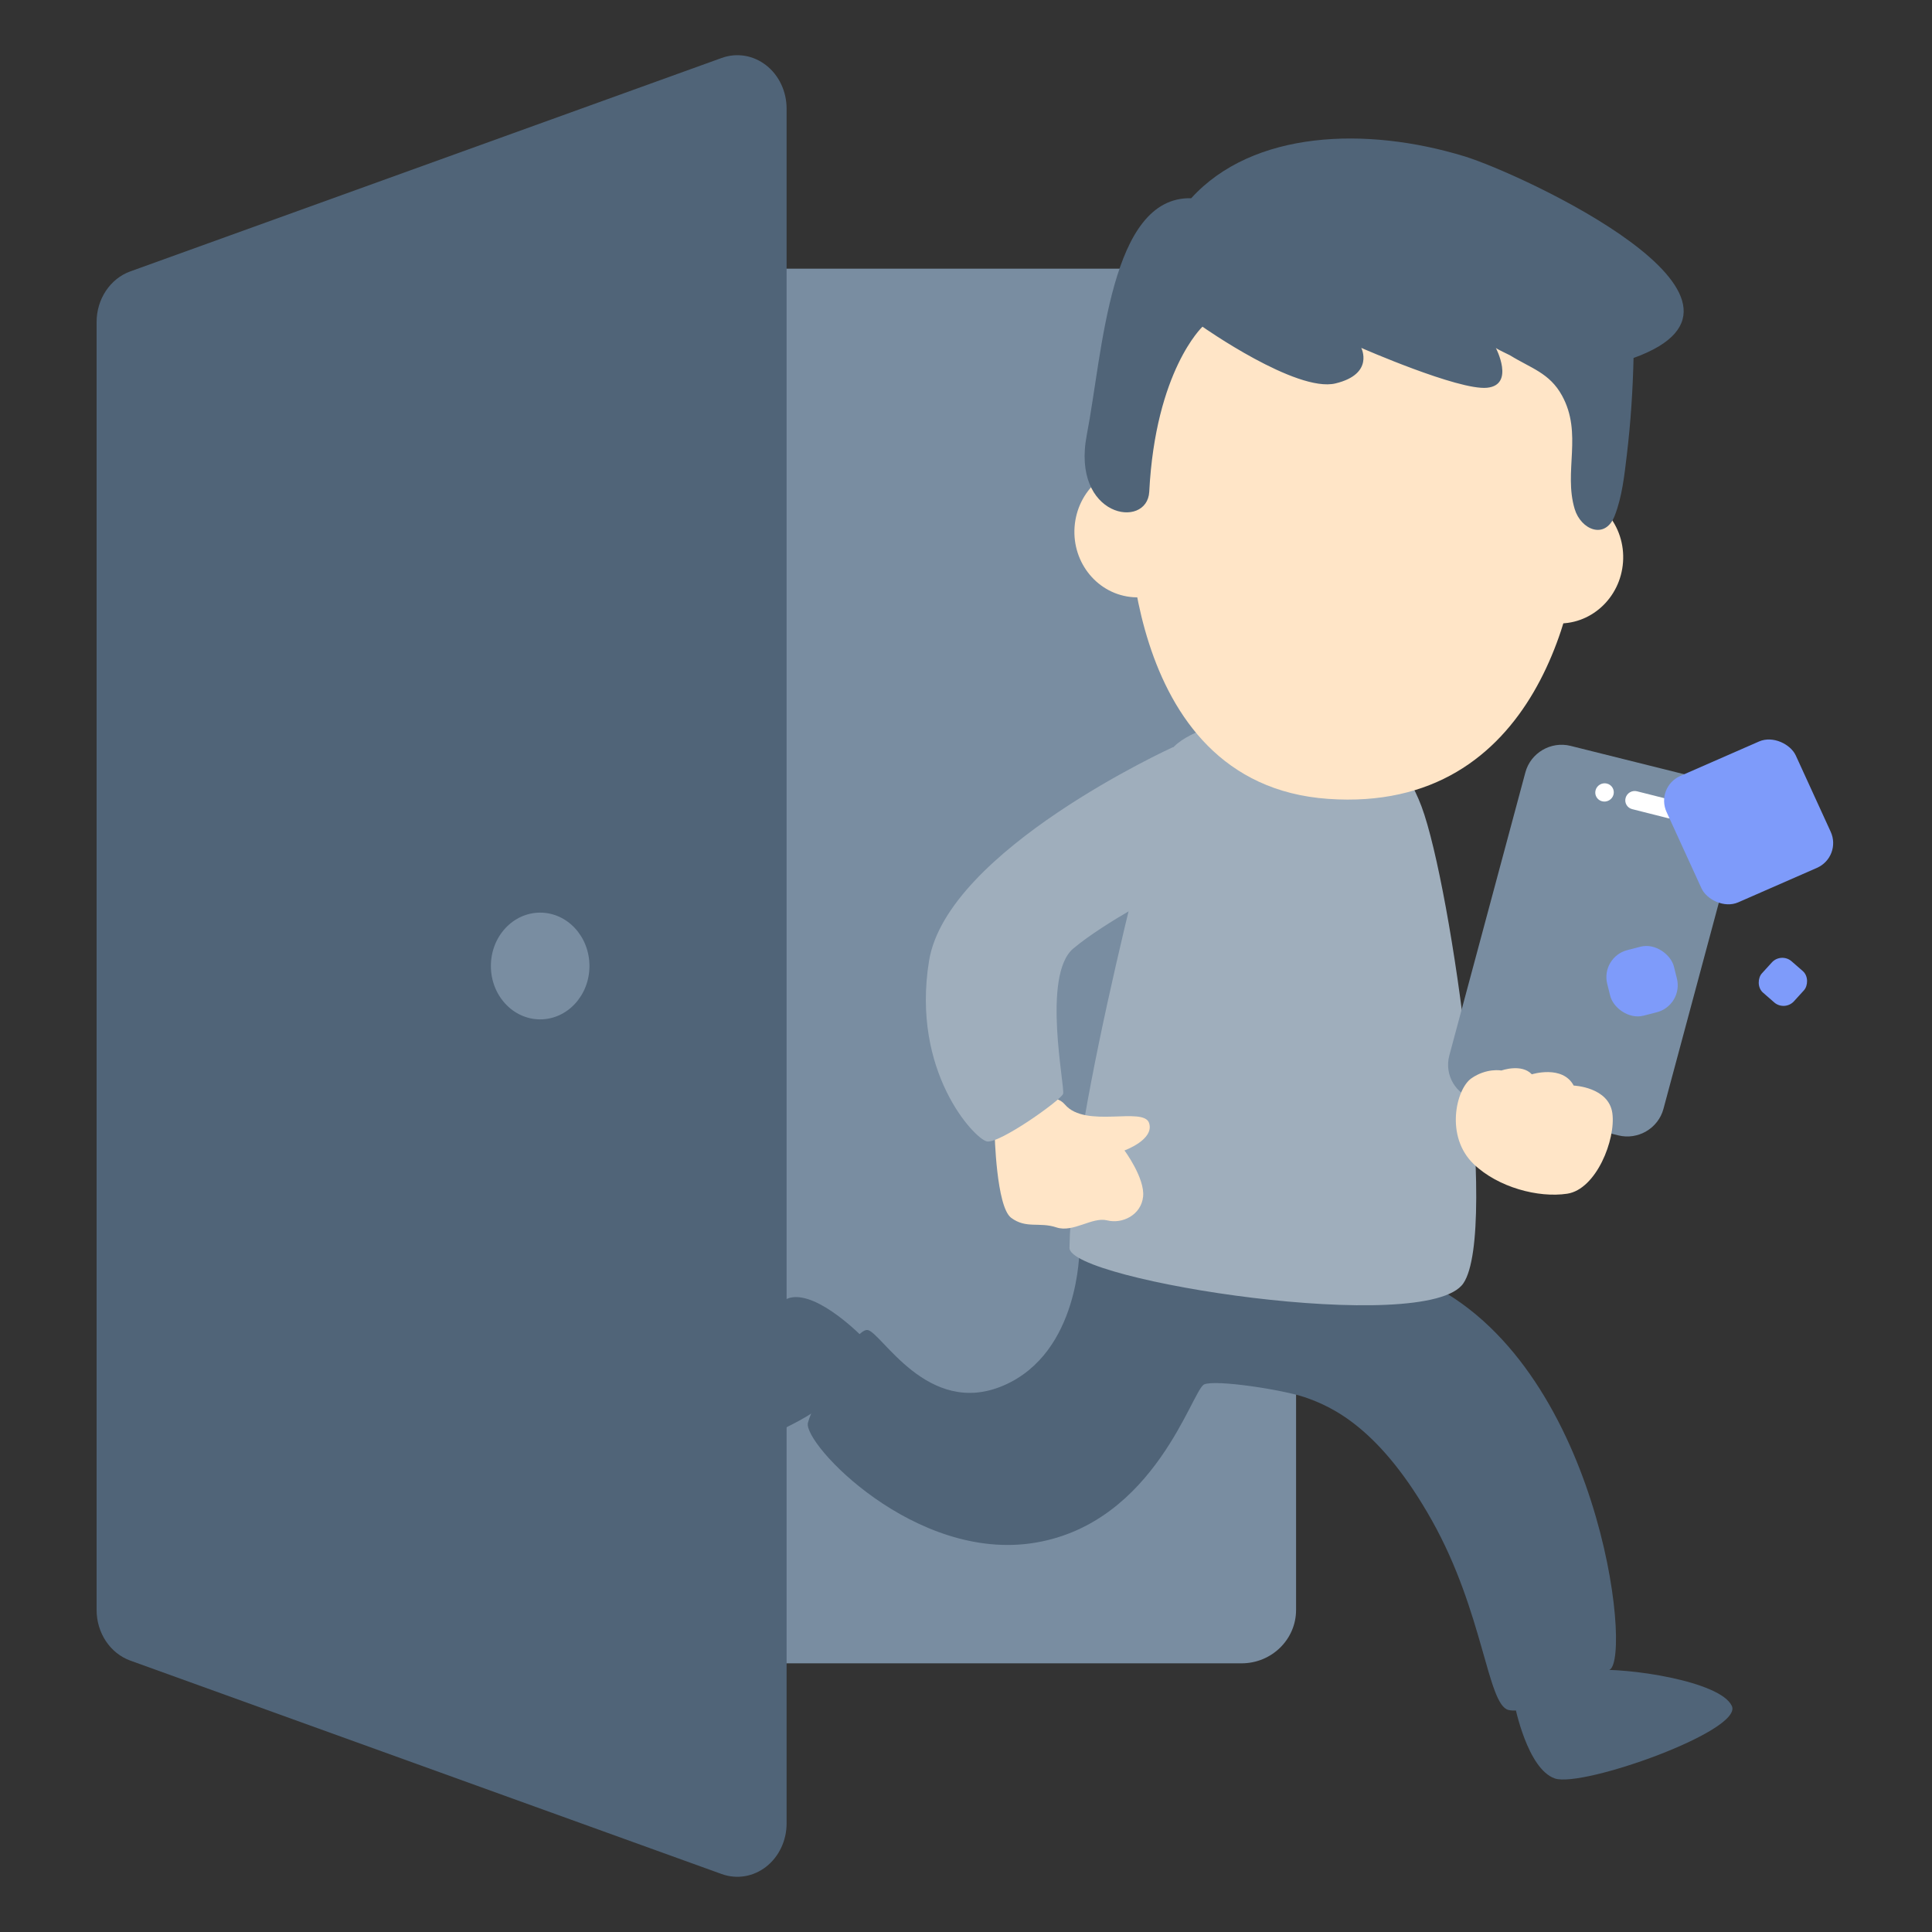 <svg width="1em" height="1em" viewBox="0 0 140 140" fill="none" xmlns="http://www.w3.org/2000/svg">
<rect x="0" y="0" width="140" height="140" fill="#333333" stroke="none"/>
<path d="M89.967 19.469H25.7V120.531H89.967C92.149 120.531 93.918 118.8 93.918 116.664V23.336C93.918 21.2 92.149 19.469 89.967 19.469Z" fill="#798da1"/>
<path d="M109.767 123.582C109.767 123.582 110.673 128.199 112.677 128.876C114.681 129.553 126.327 125.421 125.496 123.621C124.666 121.822 117.897 120.809 115.283 121.026C112.668 121.243 109.767 123.582 109.767 123.582Z" fill="#506478"/>
<path d="M62.611 96.993C62.611 96.993 59.324 93.56 57.265 94.037C55.205 94.514 47.645 104.114 49.328 105.201C51.012 106.289 57.273 103.6 59.359 102.046C61.444 100.493 62.611 96.993 62.611 96.993Z" fill="#506478"/>
<path d="M78.219 90.529C78.219 90.529 78.255 98.017 72.724 100.398C67.194 102.78 63.831 96.444 62.848 96.375C61.865 96.305 58.934 101.599 58.546 103.096C58.158 104.594 66.314 113.252 75.025 111.788C83.736 110.323 86.393 100.67 87.265 100.316C88.136 99.962 92.928 100.7 94.537 101.245C96.605 101.945 100.059 103.565 103.782 110.214C107.505 116.863 107.782 123.525 109.307 123.91C110.832 124.295 115.031 121.984 116.653 120.99C118.276 119.996 115.882 98.732 103.174 92.845C90.466 86.958 78.219 90.529 78.219 90.529Z" fill="#506478"/>
<path d="M97.814 59.269C97.814 59.269 102.226 71.173 105.501 73.043C108.776 74.913 113.653 77.881 113.653 77.881L100.69 79.083L94.822 77.881L93.185 65.993L97.814 59.269Z" fill="#9faebc"/>
<path d="M84.666 54.764C83.975 57.283 77.626 80.716 77.498 90.424C77.466 92.808 103.446 96.844 106.044 92.989C108.642 89.133 105.197 64.29 103.011 58.445C100.824 52.6 95.333 50.927 95.333 50.927C95.333 50.927 85.357 52.245 84.666 54.764Z" fill="#9faebc"/>
<path fill-rule="evenodd" clip-rule="evenodd" d="M113.81 54.049L124.154 56.631C125.58 56.987 126.431 58.427 126.051 59.841L120.54 80.354C120.16 81.768 118.691 82.629 117.265 82.273L106.921 79.691C105.495 79.335 104.644 77.895 105.024 76.481L110.535 55.968C110.915 54.554 112.384 53.693 113.81 54.049Z" fill="#798da1"/>
<path d="M121.226 57.997L118.622 57.34C118.262 57.249 117.893 57.465 117.797 57.822C117.7 58.18 117.913 58.543 118.273 58.633L120.877 59.29C121.237 59.381 121.606 59.165 121.703 58.808C121.799 58.45 121.586 58.087 121.226 57.997Z" fill="#fff"/>
<path d="M116.096 58.065C116.454 58.155 116.822 57.94 116.919 57.586C117.015 57.231 116.803 56.87 116.445 56.781C116.087 56.691 115.719 56.906 115.622 57.261C115.526 57.615 115.738 57.976 116.096 58.065Z" fill="#fff"/>
<path d="M87.034 38.839C86.848 41.468 84.646 43.454 82.115 43.276C79.583 43.097 77.682 40.821 77.867 38.192C78.053 35.562 80.255 33.576 82.787 33.755C85.318 33.933 87.219 36.209 87.034 38.839Z" fill="#FFE5C7"/>
<path d="M117.611 40.729C117.426 43.358 115.223 45.345 112.692 45.166C110.161 44.988 108.26 42.711 108.445 40.082C108.631 37.453 110.833 35.466 113.364 35.645C115.896 35.823 117.797 38.1 117.611 40.729Z" fill="#FFE5C7"/>
<path d="M81.763 36.166C81.763 36.166 80.939 56.81 96.232 57.889C111.525 58.969 114.545 43.081 114.598 37.196C114.652 31.311 112.593 22.057 112.593 22.057L99.82 19.867L88.33 21.265L82.802 24.003L82.178 27.731L81.763 36.166Z" fill="#FFE5C7"/>
<path d="M72.075 82.095C72.075 82.095 72.187 87.44 73.275 88.249C74.363 89.058 75.321 88.531 76.547 88.941C77.773 89.35 79.143 88.158 80.233 88.433C81.323 88.708 82.691 88.05 82.833 86.715C82.976 85.38 81.484 83.365 81.484 83.365C81.484 83.365 83.67 82.58 83.266 81.375C82.862 80.169 78.668 81.792 77.175 80.045C75.682 78.298 72.075 82.095 72.075 82.095Z" fill="#FFE5C7"/>
<path d="M106.8 84.364C104.696 82.361 105.515 78.916 106.617 78.144C107.72 77.371 108.801 77.572 108.801 77.572C108.801 77.572 110.253 77.051 111.003 77.848C111.003 77.848 113.227 77.149 114.036 78.665C114.036 78.665 116.58 78.768 116.838 80.67C117.096 82.573 115.669 86.184 113.566 86.501C111.463 86.817 108.56 86.041 106.8 84.364Z" fill="#FFE5C7"/>
<path d="M86.32 14.364C90.789 9.452 99.002 9.15 106.134 11.332C110.171 12.568 130.056 21.735 118.373 25.941C118.32 28.274 118.167 30.615 117.89 32.931C117.713 34.404 117.551 35.991 117.002 37.386C116.313 39.134 114.56 38.386 114.108 36.887C113.288 34.166 114.706 31.423 113.188 28.663C112.283 27.019 110.938 26.688 109.419 25.746C109.33 25.691 108.394 25.271 108.388 25.196C108.388 25.196 109.806 27.898 107.751 28.099C105.694 28.3 98.643 25.209 98.643 25.209C98.643 25.209 99.611 27.1 96.775 27.784C93.939 28.468 87.137 23.673 87.137 23.673C87.137 23.673 83.732 26.854 83.279 35.629C83.136 38.398 77.595 37.499 78.755 31.502C79.915 25.505 80.424 14.22 86.32 14.364Z" fill="#506478"/>
<path d="M84.995 54.143C84.995 54.143 68.632 61.59 67.323 69.624C66.013 77.657 70.615 82.515 71.509 82.71C72.403 82.906 76.87 79.722 77.035 79.269C77.199 78.815 75.465 70.671 77.778 68.73C80.092 66.789 84.688 64.43 84.688 64.43C87.097 63.894 88.273 59.002 87.488 55.993C87.161 54.738 86.307 54.236 84.995 54.143Z" fill="#9faebc"/>
<rect width="4.994" height="4.896" rx="2" transform="matrix(0.968 -0.25 0.242 0.97 115.98 69.35)" fill="#7e9bfa"/>
<rect width="10.222" height="10.077" rx="2" transform="matrix(0.916 -0.401 0.416 0.909 119.935 57.028)" fill="#7e9bfa"/>
<rect width="3.082" height="3.075" rx="1" transform="matrix(0.753 0.657 -0.673 0.739 129.07 69)" fill="#7e9bfa"/>
<path d="M55.517 4.73C54.586 4.003 53.389 3.805 52.299 4.199L9.442 19.667C7.984 20.194 7 21.672 7 23.336V116.664C7 118.329 7.984 119.806 9.442 120.333L52.299 135.801C53.398 136.198 54.594 135.99 55.517 135.27C56.448 134.543 57 133.376 57 132.133V7.867C57 6.624 56.448 5.457 55.517 4.73ZM39.143 73.867C37.17 73.867 35.571 72.136 35.571 70C35.571 67.864 37.17 66.133 39.143 66.133C41.115 66.133 42.714 67.864 42.714 70C42.714 72.136 41.115 73.867 39.143 73.867Z" fill="#506478"/>
</svg>
